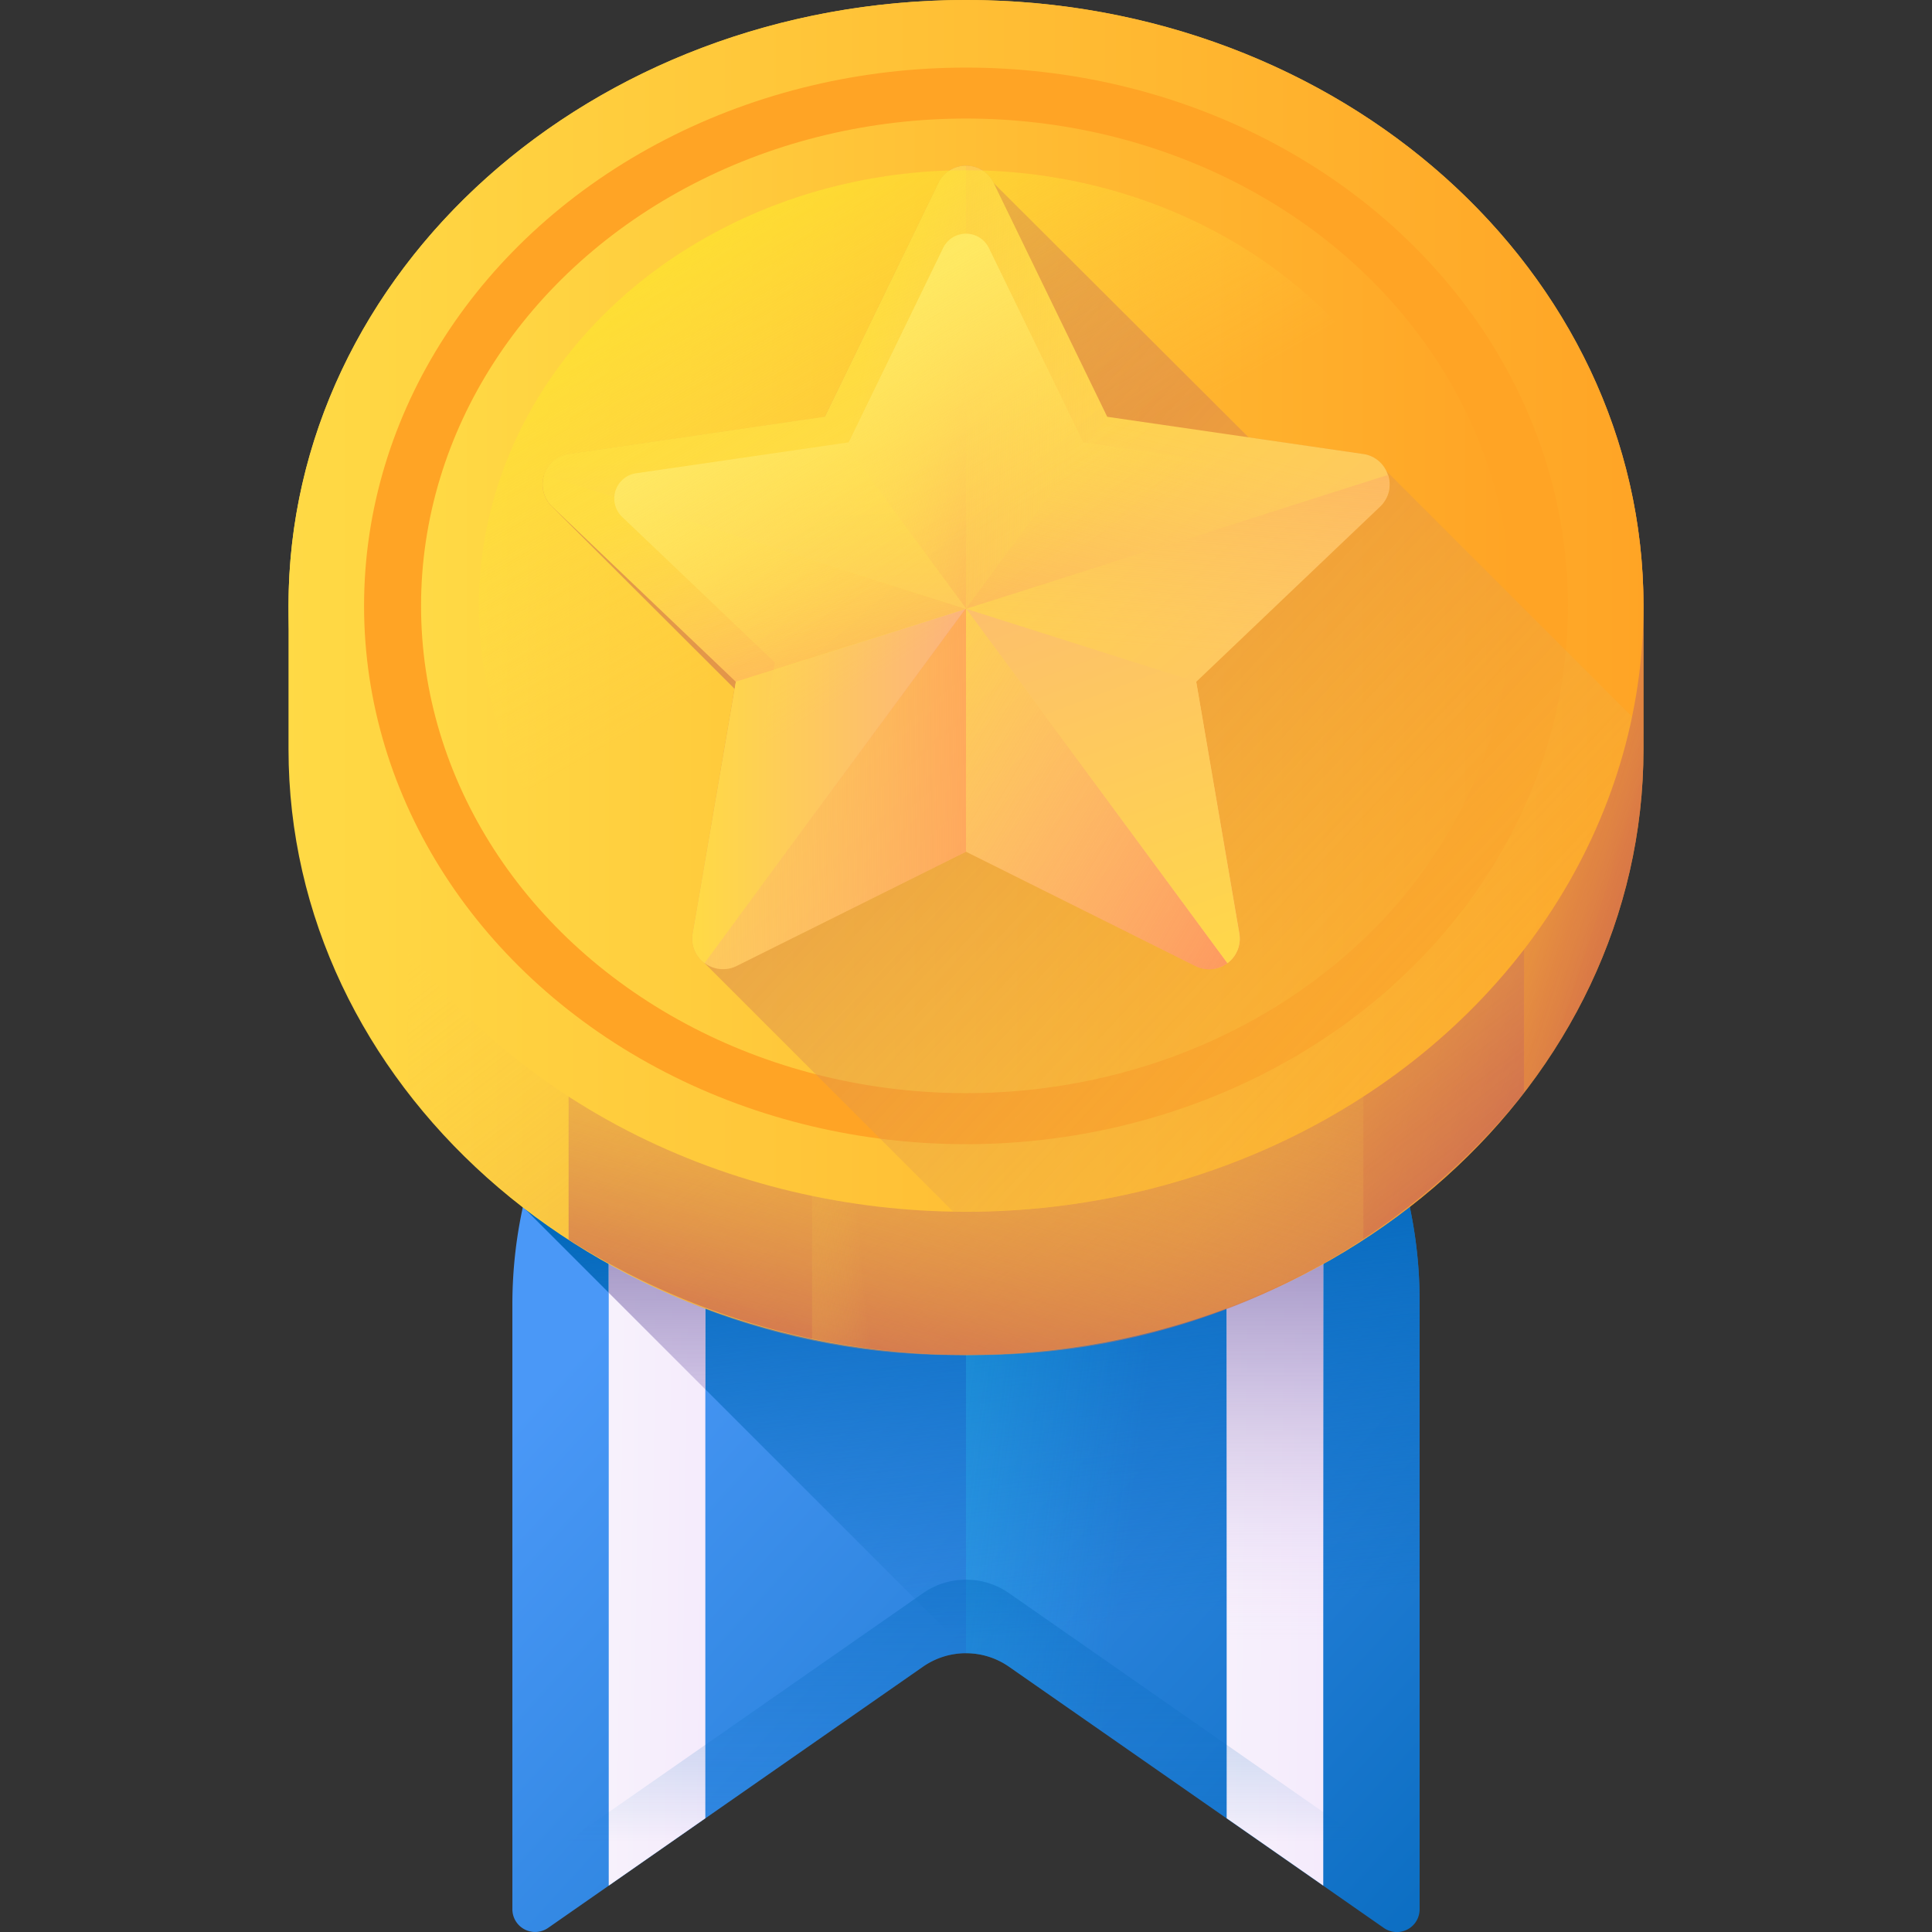<svg xmlns="http://www.w3.org/2000/svg" xmlns:xlink="http://www.w3.org/1999/xlink" width="48" height="48" viewBox="0 0 48 48">
  <rect x="0" y="0" width="48" height="48" fill="#333333" stroke="none"/>
  <defs>
    <clipPath id="clip-path">
      <rect id="Rectangle_492" data-name="Rectangle 492" width="48" height="48" transform="translate(1058 287)" fill="#b7b7b7"/>
    </clipPath>
    <linearGradient id="linear-gradient" x1="0.22" y1="0.327" x2="1" y2="1.175" gradientUnits="objectBoundingBox">
      <stop offset="0" stop-color="#4a98f7"/>
      <stop offset="1" stop-color="#0469bc"/>
    </linearGradient>
    <linearGradient id="linear-gradient-2" x1="0.531" y1="0.727" x2="0.496" y2="0.316" gradientUnits="objectBoundingBox">
      <stop offset="0" stop-color="#0469bc" stop-opacity="0"/>
      <stop offset="1" stop-color="#0469bc"/>
    </linearGradient>
    <linearGradient id="linear-gradient-3" x1="-0.906" y1="0.315" x2="3.315" y2="0.871" gradientUnits="objectBoundingBox">
      <stop offset="0" stop-color="#f9f7fc"/>
      <stop offset="1" stop-color="#f0ddfc"/>
    </linearGradient>
    <linearGradient id="linear-gradient-4" x1="-1.212" y1="0.288" x2="3.687" y2="0.932" xlink:href="#linear-gradient-3"/>
    <linearGradient id="linear-gradient-5" x1="0.414" y1="0.448" x2="-1.271" y2="-0.064" gradientUnits="objectBoundingBox">
      <stop offset="0" stop-color="#18cffc" stop-opacity="0"/>
      <stop offset="1" stop-color="#65e1dc"/>
    </linearGradient>
    <linearGradient id="linear-gradient-6" x1="0.5" y1="0.745" x2="0.5" y2="-1.093" xlink:href="#linear-gradient-2"/>
    <linearGradient id="linear-gradient-7" x1="0.5" y1="1.551" x2="0.5" y2="0.509" gradientUnits="objectBoundingBox">
      <stop offset="0" stop-color="#f0ddfc" stop-opacity="0"/>
      <stop offset="0.289" stop-color="#c8b7e0" stop-opacity="0.29"/>
      <stop offset="0.591" stop-color="#a595c8" stop-opacity="0.592"/>
      <stop offset="0.84" stop-color="#8f81b8" stop-opacity="0.839"/>
      <stop offset="1" stop-color="#8779b3"/>
    </linearGradient>
    <linearGradient id="linear-gradient-8" x1="0.5" y1="0.745" x2="0.5" y2="0.245" xlink:href="#linear-gradient-7"/>
    <linearGradient id="linear-gradient-9" y1="0.5" x2="1" y2="0.5" gradientUnits="objectBoundingBox">
      <stop offset="0" stop-color="#ffda45"/>
      <stop offset="1" stop-color="#ffa425"/>
    </linearGradient>
    <linearGradient id="linear-gradient-10" x1="0.724" y1="0.573" x2="1.081" y2="0.688" gradientUnits="objectBoundingBox">
      <stop offset="0" stop-color="#ffda45" stop-opacity="0"/>
      <stop offset="0.519" stop-color="#d9874f" stop-opacity="0.518"/>
      <stop offset="1" stop-color="#b53759"/>
    </linearGradient>
    <linearGradient id="linear-gradient-11" x1="0.442" y1="0.408" x2="0.941" y2="1.199" xlink:href="#linear-gradient-10"/>
    <linearGradient id="linear-gradient-12" x1="0.474" y1="0.656" x2="0.391" y2="1.148" xlink:href="#linear-gradient-10"/>
    <linearGradient id="linear-gradient-13" x1="0.064" y1="0.681" x2="-0.596" y2="0.956" xlink:href="#linear-gradient-10"/>
    <linearGradient id="linear-gradient-15" x1="-2.716" x2="-1.716" xlink:href="#linear-gradient-9"/>
    <linearGradient id="linear-gradient-17" x1="1.053" y1="1.071" x2="-0.198" y2="-0.047" xlink:href="#linear-gradient-10"/>
    <linearGradient id="linear-gradient-18" x1="0.306" y1="0.37" x2="1.063" y2="1.198" gradientUnits="objectBoundingBox">
      <stop offset="0" stop-color="#ffda45"/>
      <stop offset="1" stop-color="#fcb37e"/>
    </linearGradient>
    <linearGradient id="linear-gradient-19" x1="0.379" y1="0.112" x2="1.322" y2="2.171" gradientUnits="objectBoundingBox">
      <stop offset="0" stop-color="#fcb37e" stop-opacity="0"/>
      <stop offset="1" stop-color="#ff7044"/>
    </linearGradient>
    <linearGradient id="linear-gradient-20" x1="0" y1="0.5" x2="1" y2="0.5" xlink:href="#linear-gradient-18"/>
    <linearGradient id="linear-gradient-21" x1="-0.249" y1="0.133" x2="1.537" y2="1.592" xlink:href="#linear-gradient-19"/>
    <linearGradient id="linear-gradient-22" x1="-0.273" y1="0.52" x2="2.023" y2="0.463" xlink:href="#linear-gradient-19"/>
    <linearGradient id="linear-gradient-23" x1="0.744" y1="1.212" x2="0.181" y2="-0.716" xlink:href="#linear-gradient-18"/>
    <linearGradient id="linear-gradient-24" x1="0.452" y1="0.194" x2="0.669" y2="2.258" xlink:href="#linear-gradient-18"/>
    <linearGradient id="linear-gradient-25" x1="1.125" y1="0.639" x2="-2.892" y2="0.132" xlink:href="#linear-gradient-19"/>
    <linearGradient id="linear-gradient-26" x1="0.381" y1="0.219" x2="2.452" y2="1.347" xlink:href="#linear-gradient-19"/>
    <linearGradient id="linear-gradient-27" x1="0.653" y1="0.179" x2="-0.636" y2="2.69" xlink:href="#linear-gradient-19"/>
    <linearGradient id="linear-gradient-28" x1="0.42" y1="0.832" x2="0.867" y2="-1.798" xlink:href="#linear-gradient-19"/>
    <linearGradient id="linear-gradient-29" x1="0.516" y1="0.569" x2="0.255" y2="0.171" gradientUnits="objectBoundingBox">
      <stop offset="0" stop-color="#ffda45" stop-opacity="0"/>
      <stop offset="1" stop-color="#ffee83"/>
    </linearGradient>
    <linearGradient id="linear-gradient-30" x1="0.466" y1="0.447" x2="0.098" y2="-0.123" gradientUnits="objectBoundingBox">
      <stop offset="0" stop-color="#ffda45" stop-opacity="0"/>
      <stop offset="1" stop-color="#fcee21"/>
    </linearGradient>
  </defs>
  <g id="reward" transform="translate(-1058 -287)" clip-path="url(#clip-path)">
    <g id="reward-2" data-name="reward" transform="translate(1058 287)">
      <path id="Path_1126" data-name="Path 1126" d="M23.96,21.058A11.349,11.349,0,0,0,12.73,32.451V47.434a.565.565,0,0,0,.888.464l9.313-6.489a1.869,1.869,0,0,1,2.137,0L34.382,47.9a.565.565,0,0,0,.888-.464V32.328a11.27,11.27,0,0,0-11.31-11.27Z" fill="url(#linear-gradient)"/>
      <path id="Path_1127" data-name="Path 1127" d="M35.27,47.434V32.328A11.258,11.258,0,0,0,13.016,29.9l.031.14L24.083,41.076a1.865,1.865,0,0,1,.985.332L34.382,47.9A.565.565,0,0,0,35.27,47.434Z" fill="url(#linear-gradient-2)"/>
      <path id="Path_1128" data-name="Path 1128" d="M17.524,23.133V45.175l-2.4,1.673V25.442a11.382,11.382,0,0,1,2.4-2.307Z" fill="url(#linear-gradient-3)"/>
      <path id="Path_1129" data-name="Path 1129" d="M32.876,25.383V46.848l-2.4-1.673V23.1a11.333,11.333,0,0,1,2.4,2.279Z" fill="url(#linear-gradient-4)"/>
      <path id="Path_1130" data-name="Path 1130" d="M24,21.059V41.073a1.866,1.866,0,0,1,1.068.336L34.382,47.9a.565.565,0,0,0,.888-.464V32.328A11.27,11.27,0,0,0,24,21.059Z" fill="url(#linear-gradient-5)"/>
      <path id="Path_1131" data-name="Path 1131" d="M34.382,46.071l-9.313-6.489a1.869,1.869,0,0,0-2.137,0l-9.313,6.489a.565.565,0,0,1-.888-.464v1.827a.565.565,0,0,0,.888.464l9.313-6.489a1.869,1.869,0,0,1,2.137,0L34.382,47.9a.565.565,0,0,0,.888-.464V45.607a.565.565,0,0,1-.888.464Z" fill="url(#linear-gradient-6)"/>
      <path id="Path_1132" data-name="Path 1132" d="M17.524,23.133V34.518l-2.4-2.4V25.441l.145-.184c.052-.064.105-.129.159-.192l.132-.154c.09-.1.181-.2.274-.3.034-.036.068-.072.1-.107.09-.095.183-.187.276-.277s.185-.177.28-.262l.052-.047c.049-.044.1-.087.147-.129.081-.071.164-.14.247-.208l.119-.1.112-.087c.077-.059.153-.117.23-.173.04-.031.081-.059.122-.089Z" fill="url(#linear-gradient-7)"/>
      <path id="Path_1133" data-name="Path 1133" d="M32.876,25.383V46.848l-2.4-1.673V23.1a11.333,11.333,0,0,1,2.4,2.279Z" fill="url(#linear-gradient-8)"/>
      <path id="Path_1134" data-name="Path 1134" d="M40.832,15.053C40.832,6.739,33.3,0,24,0S7.168,6.739,7.168,15.053v3.559C7.168,26.925,14.7,33.664,24,33.664s16.832-6.739,16.832-15.053Z" fill="url(#linear-gradient-9)"/>
      <path id="Path_1135" data-name="Path 1135" d="M40.832,15.053C40.832,6.739,33.3,0,24,0S7.168,6.739,7.168,15.053v3.559C7.168,26.925,14.7,33.664,24,33.664s16.832-6.739,16.832-15.053Z" fill="url(#linear-gradient-10)"/>
      <path id="Path_1136" data-name="Path 1136" d="M37.863,6.515A17.446,17.446,0,0,0,24,0,17.446,17.446,0,0,0,10.137,6.515V27.15A17.446,17.446,0,0,0,24,33.664,17.446,17.446,0,0,0,37.863,27.15Z" fill="url(#linear-gradient-11)"/>
      <path id="Path_1137" data-name="Path 1137" d="M14.127,30.8a18.464,18.464,0,0,0,19.745,0V2.861a18.464,18.464,0,0,0-19.745,0Z" fill="url(#linear-gradient-12)"/>
      <path id="Path_1138" data-name="Path 1138" d="M20.176,33.274a18.925,18.925,0,0,0,7.648,0V.39a18.925,18.925,0,0,0-7.648,0Z" fill="url(#linear-gradient-13)"/>
      <ellipse id="Ellipse_84" data-name="Ellipse 84" cx="16.832" cy="15.053" rx="16.832" ry="15.053" transform="translate(7.168 0)" fill="url(#linear-gradient-9)"/>
      <ellipse id="Ellipse_85" data-name="Ellipse 85" cx="14.955" cy="13.374" rx="14.955" ry="13.374" transform="translate(9.045 1.679)" fill="url(#linear-gradient-15)"/>
      <ellipse id="Ellipse_86" data-name="Ellipse 86" cx="13.539" cy="12.107" rx="13.539" ry="12.107" transform="translate(10.461 2.945)" fill="url(#linear-gradient-9)"/>
      <path id="Path_1139" data-name="Path 1139" d="M40.549,17.809,34.441,11.7a.748.748,0,0,0-.576-.42l-2.843-.413L24.686,4.547h0a.762.762,0,0,0-1.372,0l-2.823,5.81-6.356.924a.763.763,0,0,0-.418,1.307l4.5,4.492c.01.013.02.025.031.038L17.211,23.19a.752.752,0,0,0,.294.739L23.678,30.1c.107,0,.214,0,.322,0,8.243,0,15.1-5.3,16.549-12.3Z" fill="url(#linear-gradient-17)"/>
      <path id="Path_1140" data-name="Path 1140" d="M34.482,11.8a.751.751,0,0,0-.617-.521l-6.356-.924-2.823-5.81a.762.762,0,0,0-1.372,0l-2.823,5.81-6.356.924a.763.763,0,0,0-.418,1.307l4.566,4.352-1.071,6.25A.762.762,0,0,0,18.3,24l5.7-2.84L29.7,24a.762.762,0,0,0,1.092-.811l-1.071-6.25,4.566-4.352a.753.753,0,0,0,.2-.786ZM24,15.127l-.01,0,0,0L24,15.117l.005.008,0,0Z" fill="url(#linear-gradient-18)"/>
      <path id="Path_1141" data-name="Path 1141" d="M23.995,15.125l0,0L18.282,16.94l-4.566-4.352a.753.753,0,0,1-.2-.786Z" fill="url(#linear-gradient-19)"/>
      <path id="Path_1142" data-name="Path 1142" d="M23.99,15.13l-6.485,8.8a.752.752,0,0,1-.294-.739l1.071-6.25Z" fill="url(#linear-gradient-20)"/>
      <path id="Path_1143" data-name="Path 1143" d="M30.495,23.929a.754.754,0,0,1-.8.072L24,21.162V15.127l.01,0Z" fill="url(#linear-gradient-21)"/>
      <path id="Path_1144" data-name="Path 1144" d="M24,15.127v6.035L18.3,24a.754.754,0,0,1-.8-.072l6.485-8.8Z" fill="url(#linear-gradient-22)"/>
      <path id="Path_1145" data-name="Path 1145" d="M30.495,23.929l-6.485-8.8,5.708,1.811,1.071,6.25a.752.752,0,0,1-.294.739Z" fill="url(#linear-gradient-23)"/>
      <path id="Path_1146" data-name="Path 1146" d="M24,15.117l-.005.008L13.518,11.8a.751.751,0,0,1,.617-.521l6.356-.924Z" fill="url(#linear-gradient-24)"/>
      <path id="Path_1147" data-name="Path 1147" d="M27.51,10.357,24,15.117v-11a.755.755,0,0,1,.686.43Z" fill="url(#linear-gradient-25)"/>
      <path id="Path_1148" data-name="Path 1148" d="M24,4.116v11l-3.51-4.761,2.823-5.81A.755.755,0,0,1,24,4.116Z" fill="url(#linear-gradient-26)"/>
      <path id="Path_1149" data-name="Path 1149" d="M34.482,11.8,24.005,15.125,24,15.117l3.51-4.761,6.356.924a.751.751,0,0,1,.617.521Z" fill="url(#linear-gradient-27)"/>
      <path id="Path_1150" data-name="Path 1150" d="M34.284,12.588,29.718,16.94,24.01,15.13l0,0L34.482,11.8A.753.753,0,0,1,34.284,12.588Z" fill="url(#linear-gradient-28)"/>
      <path id="Path_1151" data-name="Path 1151" d="M32.707,12.192a.624.624,0,0,0-.512-.433l-5.28-.768L24.57,6.164a.633.633,0,0,0-1.14,0l-2.345,4.826-5.28.768a.634.634,0,0,0-.347,1.086l3.793,3.615-.89,5.191a.633.633,0,0,0,.907.674L24,19.966l4.732,2.359a.633.633,0,0,0,.907-.674l-.89-5.191,3.793-3.615A.625.625,0,0,0,32.707,12.192ZM24,14.953l-.008,0,0,0,0-.007,0,.007,0,0Z" fill="url(#linear-gradient-29)"/>
      <ellipse id="Ellipse_87" data-name="Ellipse 87" cx="12.103" cy="10.824" rx="12.103" ry="10.824" transform="translate(11.897 4.229)" fill="url(#linear-gradient-30)"/>
    </g>
  </g>
</svg>
